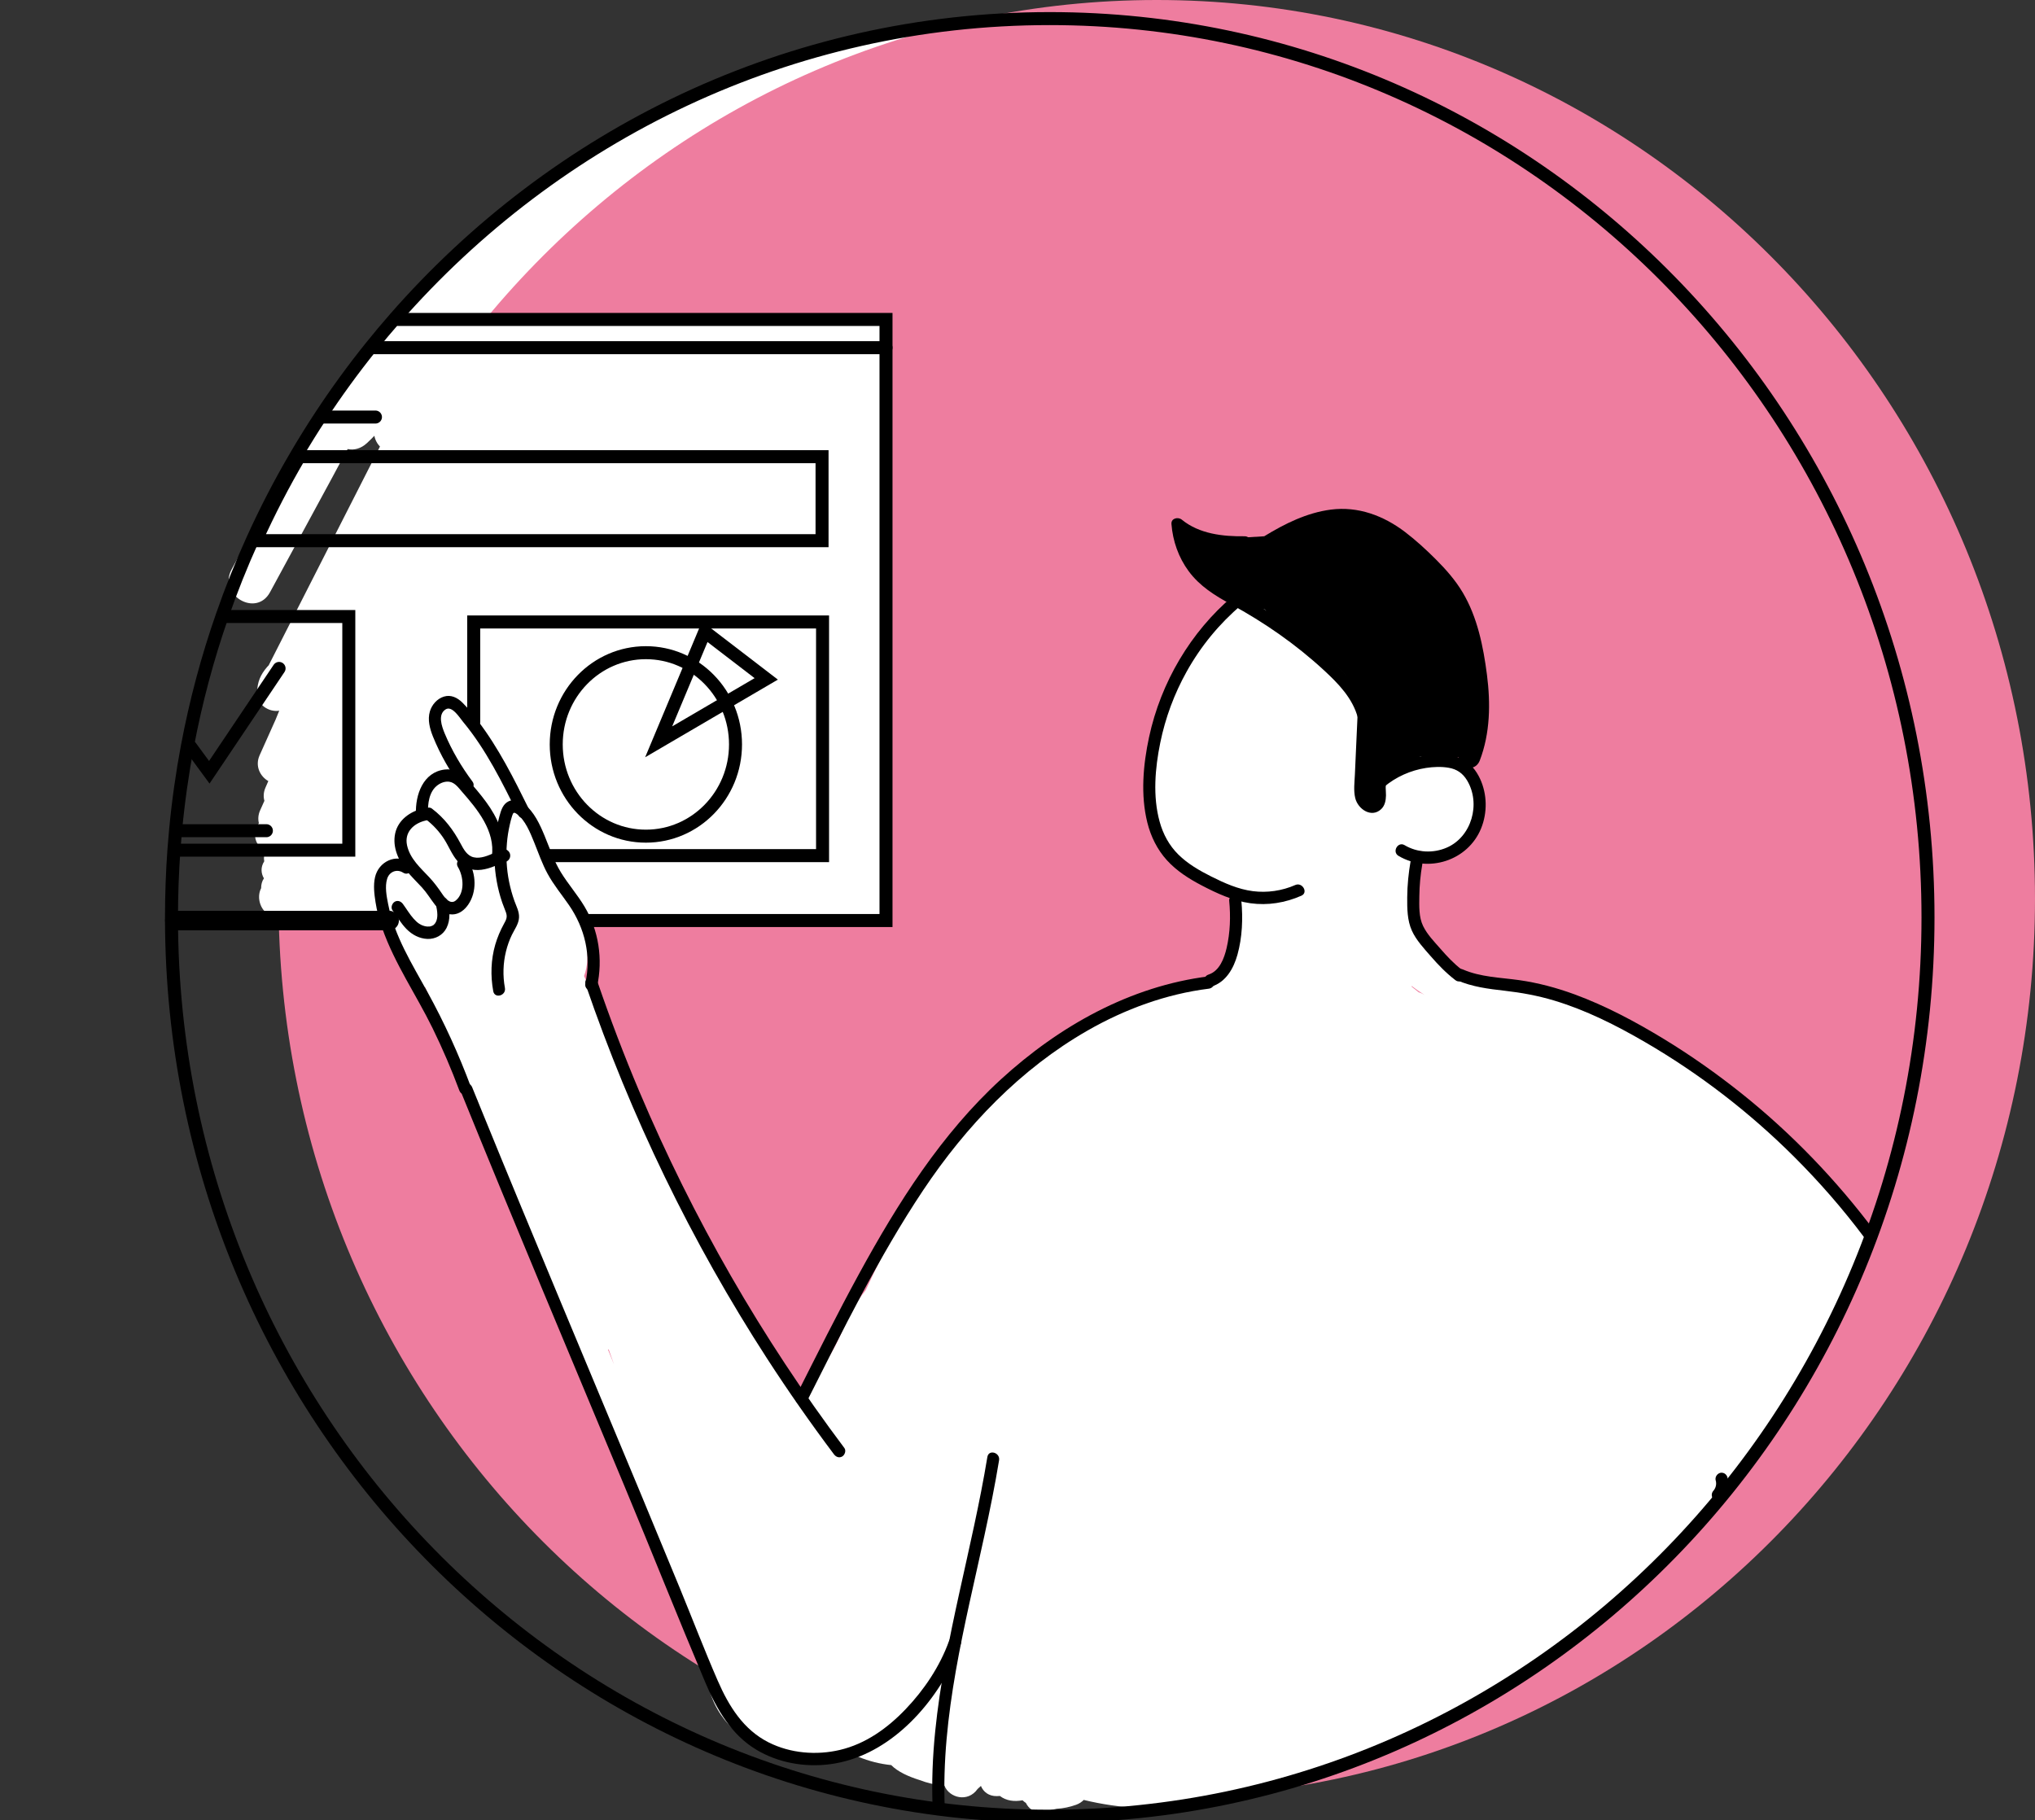 <svg width="313" height="280" viewBox="0 0 313 280" fill="none" xmlns="http://www.w3.org/2000/svg">
<rect x="0" y="0" width="313" height="280" fill="#333333" stroke="none"/>
<g clip-path="url(#clip0)">
<path d="M140.908 5.314C131.785 5.549 122.872 7.71 114.705 11.683C114.103 11.619 113.457 11.708 112.792 12.026C112.407 12.21 112.022 12.382 111.637 12.56C111.513 12.604 111.389 12.655 111.264 12.713C107.078 14.715 102.992 16.832 99.029 19.183C94.787 19.501 91.036 22.457 87.844 25.088C87.409 25.445 86.981 25.813 86.552 26.169C86.266 26.265 85.975 26.398 85.683 26.589C79.497 30.638 73.988 35.532 69.268 41.183C67.585 41.838 65.976 43.319 64.777 44.431C61.914 47.094 59.66 50.298 57.529 53.61C57.089 53.756 56.648 53.991 56.219 54.341C51.474 58.186 48.592 63.666 45.704 68.992C42.344 75.183 38.991 81.375 35.631 87.566C33.494 91.5 39.394 95.034 41.531 91.094C44.698 85.258 47.866 79.423 51.027 73.582C51.84 72.075 52.642 70.556 53.474 69.069C54.424 69.272 55.486 69.043 56.455 68.141C57.275 67.384 58.033 66.577 58.741 65.731C59.815 65.369 60.641 64.53 61.008 63.361C61.126 62.992 61.181 62.617 61.188 62.248C61.206 62.223 61.219 62.191 61.237 62.166C61.784 62.693 62.467 63.062 63.194 63.157C62.945 63.64 62.684 64.117 62.442 64.606C60.765 68.026 64.982 71.821 67.808 68.846C70.317 66.195 72.367 63.259 74.149 60.163C74.907 59.966 75.634 59.502 76.211 58.688C83.13 48.944 91.036 40.013 99.744 31.903C100.526 31.178 100.83 30.339 100.812 29.532C103.389 27.021 106.116 24.72 109.016 22.635C109.47 22.59 109.948 22.444 110.432 22.171C110.836 21.948 111.208 21.694 111.569 21.427C120.419 15.732 130.412 12.566 140.902 12.299C145.299 12.198 145.311 5.206 140.908 5.314Z" fill="white"/>
<path d="M177.916 276.504C252.52 276.504 312.999 214.606 312.999 138.252C312.999 61.898 252.52 0 177.916 0C103.312 0 42.834 61.898 42.834 138.252C42.834 214.606 103.312 276.504 177.916 276.504Z" fill="#EE7D9F"/>
<path d="M278.884 179.238C274.63 174.884 269.798 171.134 264.835 167.663C264.277 167.276 263.711 166.875 263.146 166.475C261.513 164.816 259.73 163.309 257.799 162.025C256.395 161.085 254.799 160.029 253.128 159.648C247.123 155.904 240.688 152.847 233.925 152.421C232.503 151.906 231.068 151.563 229.844 151.372C226.168 150.794 220.255 148.486 218.28 144.628C218.1 143.782 217.814 142.994 217.398 142.123C217.237 141.786 217.038 141.52 216.827 141.303C216.883 139.263 217.044 137.235 217.392 135.252C217.498 134.991 217.585 134.705 217.622 134.388C217.665 133.987 217.709 133.587 217.752 133.18C217.802 132.722 217.727 132.322 217.585 131.966C217.678 131.807 217.765 131.654 217.833 131.521C217.932 131.33 218.044 131.101 218.168 130.847C221.404 131.629 224.832 130.606 226.609 127.389C228.565 123.842 227.46 119.247 224.062 117.098C221.435 115.439 217.715 115.566 215.728 117.893C214.939 117.861 214.144 117.924 213.355 118.09C213.107 118.141 212.883 118.217 212.684 118.312C212.312 117.721 211.796 117.27 211.2 116.984C211.268 116.882 211.33 116.78 211.399 116.679C212.206 115.465 211.92 114.282 211.163 113.481C211.908 110.227 212.38 106.979 211.33 103.648C210.952 102.447 210.07 101.836 209.113 101.697C208.362 100.87 207.12 100.527 206.058 100.832C205.747 100.724 205.412 100.66 205.089 100.654C204.735 99.745 203.909 99.179 203.008 99.014C202.642 97.845 201.66 96.872 200.387 97.037C200.052 97.082 199.729 97.145 199.418 97.228C198.698 96.224 197.462 95.512 195.63 95.359C195.617 95.359 195.605 95.359 195.586 95.359C195.611 93.459 193.574 91.437 191.357 92.594C181.283 97.826 177.513 111.371 176.675 122.094C176.228 127.796 178.873 132.074 183.618 134.877C185.891 136.218 188.432 137.566 191.028 138.208C190.338 141.977 189.605 145.74 188.866 149.503C187.307 149.796 185.848 150.571 184.637 151.645C181.289 152.154 178.078 153.082 174.836 154.156C170.948 155.44 167.011 156.788 163.583 159.114C156.533 163.894 150.888 171.115 145.031 177.274C144.696 177.624 144.485 178.005 144.367 178.387C144.255 178.507 144.149 178.641 144.05 178.794C139.932 185.061 136.299 191.627 133.163 198.435C131.399 200.596 130.231 203.202 129.008 205.916C128.014 208.116 126.685 209.927 125.48 211.98C125.02 212.762 124.573 213.589 124.294 214.459C124.263 214.567 124.225 214.733 124.194 214.923C121.201 211.841 118.381 208.58 115.953 205.001C112.792 200.348 110.233 195.257 107.525 190.318C105.538 186.695 103.556 183.078 101.569 179.455C101.581 179.137 101.55 178.794 101.438 178.425C98.992 170.473 95.222 162.845 91.986 155.205C91.272 153.514 90.551 151.817 89.837 150.126C90.936 147.094 90.073 143.897 88.936 140.884C96.333 141.081 103.73 141.297 111.127 141.475C114.767 141.564 118.4 141.615 122.039 141.5C125.865 141.38 129.803 140.725 133.579 141.602C136.634 142.314 138.162 138.214 136.175 136.606C136.225 136.39 136.249 136.167 136.237 135.951C136.138 134.4 136.032 132.849 135.933 131.298C136.026 130.993 136.082 130.656 136.069 130.262C135.895 125.025 135.703 119.774 135.355 114.549C135.361 114.511 135.374 114.479 135.38 114.441C137.218 105.796 136.33 96.249 136.026 87.465C135.914 84.21 135.753 80.962 135.554 77.714C135.566 77.663 135.579 77.618 135.591 77.568C136.268 72.61 136.535 67.652 136.579 62.649C136.603 60.183 136.585 57.717 136.585 55.257C136.585 53.578 136.908 51.379 135.61 50.051C134.287 48.697 132.306 48.792 130.461 49.498C127.753 48.245 124.921 49.447 121.865 49.777C121.412 49.301 120.766 48.977 119.921 48.957C112.885 48.798 105.55 48.01 98.594 49.421C94.11 48.614 89.644 48.519 85.297 49.536C84.775 49.536 84.247 49.529 83.726 49.549C78.273 48.932 72.888 49.409 67.59 50.903C65.752 51.424 65.149 53.68 65.938 55.161C65.038 55.543 64.137 55.93 63.236 56.312C61.144 57.202 60.783 59.426 61.876 60.806C61.833 60.85 61.789 60.888 61.746 60.933C61.454 61.238 61.249 61.569 61.119 61.899C61.088 61.905 61.057 61.918 61.026 61.925C59.74 62.306 59.138 63.266 59.05 64.283C59.013 64.302 58.982 64.314 58.945 64.334C57.051 65.351 57.262 67.467 58.442 68.688C52.728 79.907 47.027 91.12 41.325 102.339C41.245 102.415 41.17 102.491 41.095 102.58C40.058 103.788 39.58 104.894 39.549 106.521C39.512 108.415 41.362 109.579 42.946 109.318C42.766 109.769 42.586 110.221 42.4 110.665C41.58 112.502 40.754 114.333 39.934 116.17C39.176 117.855 40.04 119.444 41.269 120.143C41.12 120.492 40.965 120.836 40.816 121.185C40.518 121.885 40.499 122.571 40.667 123.181C40.45 123.658 40.238 124.141 40.021 124.618C39.704 125.317 39.667 125.997 39.816 126.607C39.748 126.734 39.673 126.862 39.605 126.989C38.711 128.667 39.518 130.262 40.816 130.911C40.592 131.438 40.549 131.979 40.642 132.481C40.065 133.377 40.139 134.337 40.592 135.106C40.294 135.544 40.158 136.072 40.164 136.619C39.394 138.087 40.065 140.331 41.834 140.884C43.729 141.481 45.685 141.583 47.648 141.392C49.163 141.856 50.697 142.397 52.213 142.339C54.84 142.244 57.088 141.291 59.585 141.214C60.727 144.335 62.013 147.393 63.46 150.393C63.926 151.366 64.653 151.804 65.404 151.861C67.267 156.12 69.099 160.392 70.894 164.682C71.093 165.42 71.391 166.132 71.807 166.85C72.074 167.307 72.391 167.632 72.727 167.867C72.826 168.102 72.931 168.344 73.031 168.579C73.143 168.833 73.273 169.049 73.416 169.233C74.528 173.244 75.701 177.243 76.95 181.209C77.266 182.207 77.869 182.798 78.558 183.071C79.564 188.722 82.278 194.252 84.303 199.503C86.819 206.024 89.433 212.502 92.135 218.947C94.818 225.348 97.594 231.711 100.47 238.029C101.873 241.125 103.072 244.589 104.842 247.475C105.208 248.066 105.637 248.562 106.115 248.937C106.923 251.346 107.742 253.748 108.587 256.145C108.63 256.278 108.693 256.386 108.748 256.507C108.717 256.704 108.699 256.914 108.705 257.136C108.929 262.851 112.773 267.192 117.884 269.144C122.027 270.72 126.381 270.256 130.579 269.099C130.921 269.569 131.399 269.964 132.007 270.218C133.66 270.904 135.355 271.324 137.075 271.502C138.1 272.544 139.783 273.282 141.404 273.79C142.603 274.254 143.876 274.553 145.274 274.686C146 276.523 148.857 277.312 150.36 275.176C150.522 275.023 150.689 274.877 150.851 274.725C150.857 274.718 150.863 274.712 150.876 274.712C151.248 275.614 152.074 276.295 153.335 276.275C153.49 276.275 153.639 276.263 153.788 276.25C154.782 277 155.987 277.153 157.279 276.917C157.434 277.07 157.602 277.204 157.794 277.324C158.217 278.195 159.024 278.818 160.167 278.665C160.428 278.634 160.67 278.589 160.906 278.545C160.906 278.551 160.906 278.557 160.906 278.557C161.452 278.443 161.993 278.335 162.539 278.221C163.533 278.163 164.527 277.96 165.52 277.604C166.011 277.426 166.39 277.165 166.688 276.86C172.389 278.246 178.184 278.494 184.041 277.706H184.047C184.295 277.674 184.544 277.642 184.792 277.604C185.593 277.483 186.134 277.038 186.45 276.453C189.258 276.339 191.996 275.811 194.524 274.273C208.678 271.286 222.261 265.571 234.391 257.378C234.863 257.06 235.198 256.666 235.409 256.246C243.806 251.428 251.346 244.595 257.83 237.692C258.209 237.285 258.432 236.815 258.532 236.332C259.935 235.207 261.295 234.037 262.562 232.74C266.668 228.539 269.729 223.428 272.642 218.318C272.847 217.994 273.04 217.663 273.22 217.313C278.306 210.76 281.915 203.151 285.387 195.543C285.548 195.193 285.629 194.831 285.647 194.468C286.033 194.144 286.343 193.699 286.529 193.095C288.126 188.004 282.051 182.487 278.884 179.238ZM93.501 207.569C93.545 207.575 93.588 207.588 93.632 207.588C93.899 208.357 94.172 209.126 94.445 209.889C94.129 209.12 93.818 208.344 93.501 207.569ZM218.684 152.808C218.535 152.732 218.373 152.675 218.212 152.631C217.858 152.338 217.491 152.058 217.131 151.772C217.131 151.734 217.131 151.696 217.125 151.658C217.765 152.154 218.429 152.605 219.112 153.037C218.963 152.961 218.827 152.878 218.684 152.808Z" fill="white"/>
<path d="M189.643 91.691C183.147 97.177 178.551 104.957 176.738 113.373C175.825 117.619 175.408 122.272 176.47 126.524C177.005 128.679 177.998 130.688 179.483 132.322C180.967 133.955 182.861 135.163 184.793 136.174C187.159 137.413 189.656 138.564 192.308 138.932C195.003 139.307 197.674 138.869 200.164 137.775C201.264 137.292 200.313 135.652 199.226 136.129C197.189 137.025 194.91 137.356 192.705 137.076C190.451 136.79 188.32 135.837 186.296 134.82C184.488 133.911 182.694 132.881 181.234 131.438C179.83 130.046 178.893 128.317 178.365 126.397C177.284 122.501 177.657 118.166 178.458 114.25C179.24 110.411 180.613 106.718 182.513 103.311C184.7 99.389 187.557 95.912 190.96 93.039C191.885 92.257 190.563 90.916 189.643 91.691Z" fill="black"/>
<path d="M212.872 121.045C214.717 119.488 216.984 118.484 219.344 118.121C220.474 117.95 221.691 117.899 222.822 118.096C224.07 118.306 224.983 118.935 225.647 120.034C227.809 123.632 226.337 128.736 222.511 130.383C220.43 131.279 217.996 131.165 216.039 130.001C215.002 129.385 214.064 131.031 215.102 131.648C219.629 134.343 225.784 132.41 227.809 127.414C228.79 124.992 228.747 122.183 227.653 119.806C227.07 118.541 226.138 117.352 224.877 116.755C223.567 116.132 222.051 116.03 220.623 116.094C217.288 116.246 214.133 117.536 211.562 119.698C210.624 120.479 211.947 121.821 212.872 121.045Z" fill="black"/>
<path d="M216.97 132.404C216.647 134.266 216.454 136.148 216.442 138.035C216.429 139.752 216.442 141.57 217.162 143.159C217.833 144.633 219.001 145.86 220.044 147.068C221.218 148.422 222.447 149.693 223.864 150.774C224.826 151.511 225.752 149.852 224.801 149.127C223.596 148.206 222.547 147.081 221.547 145.93C220.597 144.843 219.522 143.75 218.883 142.434C218.218 141.061 218.286 139.377 218.305 137.883C218.324 136.211 218.479 134.552 218.765 132.912C218.976 131.711 217.181 131.196 216.97 132.404Z" fill="black"/>
<path d="M189.06 138.538C189.296 140.96 189.215 143.452 188.662 145.829C188.29 147.425 187.563 149.363 185.886 149.904C184.743 150.266 185.234 152.109 186.383 151.741C188.557 151.048 189.743 148.969 190.333 146.84C191.072 144.183 191.19 141.278 190.929 138.538C190.879 138.024 190.538 137.585 189.998 137.585C189.526 137.585 189.01 138.024 189.06 138.538Z" fill="black"/>
<path d="M296.542 141.112C296.542 217.466 236.062 279.364 161.459 279.364C86.975 279.364 26.563 217.656 26.377 141.468V141.112C26.377 137.591 26.507 134.095 26.756 130.643C26.83 129.639 26.917 128.641 27.01 127.649C27.42 123.295 28.029 118.998 28.824 114.771C30.122 107.887 31.917 101.181 34.178 94.704C35.556 90.731 37.115 86.835 38.836 83.04C40.848 78.597 43.078 74.287 45.525 70.118C46.729 68.052 47.996 66.018 49.307 64.022C51.729 60.335 54.325 56.769 57.076 53.349C58.263 51.875 59.474 50.425 60.716 49.008C85.453 20.69 121.425 2.86 161.459 2.86C236.062 2.86 296.542 64.759 296.542 141.112Z" stroke="black" stroke-width="2" stroke-miterlimit="10" stroke-linecap="round"/>
<path d="M224.051 150.761C226.417 151.797 228.914 152.109 231.454 152.395C234.019 152.687 236.541 153.151 239.019 153.895C243.931 155.37 248.552 157.696 252.993 160.277C261.346 165.127 269.072 171.076 275.954 177.935C279.829 181.8 283.444 185.944 286.741 190.343C287.462 191.302 289.083 190.355 288.35 189.383C282.431 181.488 275.581 174.363 267.917 168.235C264.072 165.165 260.054 162.33 255.862 159.781C251.496 157.13 246.962 154.709 242.174 152.948C239.41 151.937 236.565 151.174 233.659 150.761C230.765 150.354 227.721 150.304 224.995 149.115C223.902 148.638 222.952 150.285 224.051 150.761Z" fill="black"/>
<path d="M91.838 151.735C92.757 147.546 92.092 143.096 89.894 139.429C88.788 137.585 87.366 135.971 86.248 134.14C85.186 132.398 84.546 130.46 83.77 128.578C83.049 126.836 82.149 124.847 80.627 123.684C79.944 123.169 79.068 122.857 78.249 123.245C77.348 123.665 77.069 124.637 76.82 125.54C75.653 129.862 75.795 134.585 77.243 138.818C77.423 139.34 77.646 139.835 77.826 140.357C78.075 141.088 77.857 141.475 77.503 142.117C76.951 143.128 76.497 144.196 76.174 145.302C75.504 147.628 75.429 150.076 75.864 152.459C76.087 153.661 77.882 153.152 77.659 151.951C77.317 150.088 77.373 148.169 77.826 146.332C78.044 145.454 78.342 144.603 78.733 143.795C79.155 142.931 79.789 142.111 79.832 141.107C79.87 140.21 79.416 139.397 79.124 138.583C78.776 137.611 78.503 136.613 78.298 135.602C77.907 133.657 77.808 131.661 77.969 129.684C78.044 128.737 78.193 127.803 78.404 126.875C78.51 126.417 78.615 125.953 78.764 125.514C78.932 125.012 79 124.86 79.485 125.203C80.795 126.125 81.565 128.12 82.155 129.557C82.814 131.178 83.379 132.85 84.217 134.388C85.155 136.117 86.416 137.623 87.521 139.231C89.943 142.759 90.974 146.986 90.037 151.239C89.776 152.421 91.57 152.936 91.838 151.735Z" fill="black"/>
<path d="M81.324 124.388C79.026 119.735 76.697 115.076 73.554 110.944C72.796 109.953 72.008 108.948 71.12 108.071C70.349 107.308 69.356 106.813 68.275 107.149C67.244 107.467 66.43 108.383 66.12 109.425C65.741 110.709 66.108 112.082 66.586 113.277C67.722 116.099 69.25 118.75 71.057 121.172C71.778 122.132 73.393 121.184 72.666 120.212C70.971 117.936 69.499 115.457 68.399 112.819C67.958 111.752 67.294 109.927 68.523 109.126C69.523 108.472 70.672 110.366 71.213 111.021C74.771 115.298 77.256 120.377 79.715 125.361C80.255 126.448 81.864 125.481 81.324 124.388Z" fill="black"/>
<path d="M65.833 125.209C65.771 123.652 65.976 121.726 67.336 120.753C67.846 120.384 68.504 120.149 69.138 120.251C69.982 120.384 70.529 121.185 71.063 121.789C73.423 124.478 76.199 127.834 75.653 131.731C75.795 131.54 75.938 131.349 76.081 131.158C75.112 131.597 73.951 132.112 72.87 131.87C71.845 131.642 71.311 130.637 70.852 129.773C69.715 127.631 68.349 125.825 66.417 124.363C66.007 124.052 65.38 124.3 65.144 124.707C64.865 125.19 65.076 125.705 65.479 126.01C66.591 126.849 67.566 127.904 68.324 129.086C69.026 130.18 69.492 131.425 70.336 132.417C71.28 133.523 72.647 133.968 74.056 133.784C74.733 133.695 75.385 133.504 76.019 133.243C76.329 133.116 76.746 132.995 77.025 132.805C77.435 132.525 77.478 132.125 77.528 131.654C77.851 128.635 76.497 125.705 74.764 123.353C73.87 122.132 72.883 120.982 71.87 119.863C70.932 118.833 69.79 118.191 68.386 118.369C65.088 118.776 63.858 122.228 63.976 125.222C64.02 126.436 65.883 126.436 65.833 125.209Z" fill="black"/>
<path d="M65.056 124.37C63.125 124.783 61.231 126.111 60.783 128.183C60.324 130.313 61.299 132.398 62.597 134.006C63.311 134.89 64.137 135.671 64.901 136.504C65.653 137.324 66.205 138.265 66.888 139.142C67.547 139.994 68.497 140.68 69.603 140.655C70.627 140.629 71.453 139.968 72.019 139.142C73.366 137.184 73.248 134.4 72.043 132.41C71.41 131.368 69.801 132.328 70.435 133.37C71.304 134.801 71.547 137.337 70.093 138.519C69.267 139.186 68.46 138.163 68.025 137.515C67.416 136.612 66.795 135.767 66.056 134.972C64.684 133.504 63.063 132.105 62.609 130.033C62.156 127.942 63.709 126.588 65.553 126.194C66.727 125.959 66.23 124.122 65.056 124.37Z" fill="black"/>
<path d="M62.957 132.602C60.87 131.267 58.231 132.532 57.684 134.928C57.398 136.187 57.566 137.509 57.759 138.761C57.97 140.147 58.336 141.501 58.802 142.816C60.709 148.238 64.025 153.025 66.534 158.154C68.062 161.275 69.435 164.479 70.652 167.74C71.074 168.878 72.875 168.382 72.447 167.231C70.571 162.197 68.348 157.309 65.764 152.618C63.386 148.296 60.665 143.986 59.696 139.047C59.46 137.852 59.175 136.384 59.541 135.189C59.876 134.07 61.044 133.612 62.013 134.235C63.038 134.896 63.969 133.25 62.957 132.602Z" fill="black"/>
<path d="M60.368 140.019C61.076 140.991 61.684 142.053 62.535 142.911C63.398 143.788 64.498 144.367 65.727 144.424C66.939 144.475 68.125 143.852 68.684 142.727C69.33 141.43 69.15 140.019 68.858 138.652C68.752 138.15 68.174 137.858 67.709 137.985C67.199 138.131 66.951 138.652 67.056 139.161C67.162 139.663 67.261 140.165 67.268 140.68C67.274 141.074 67.212 141.493 67.044 141.818C66.939 142.021 66.883 142.091 66.727 142.237C66.56 142.402 66.796 142.212 66.603 142.326C66.603 142.326 66.349 142.46 66.479 142.402C66.392 142.441 66.293 142.46 66.206 142.485C66.019 142.542 66.249 142.498 66.069 142.51C65.97 142.517 65.87 142.523 65.771 142.517C65.703 142.517 65.641 142.51 65.572 142.504C65.634 142.517 65.634 142.517 65.572 142.504C64.74 142.371 64.193 141.957 63.616 141.309C63.007 140.629 62.529 139.809 61.976 139.053C61.678 138.639 61.169 138.43 60.703 138.709C60.306 138.951 60.063 139.606 60.368 140.019Z" fill="black"/>
<path d="M185.929 150.177C173.868 151.677 162.931 157.804 153.963 166.01C144.783 174.42 138.082 185.042 132.113 195.968C128.747 202.128 125.623 208.414 122.456 214.682C121.903 215.768 123.512 216.735 124.064 215.641C129.66 204.581 135.119 193.375 141.995 183.071C148.603 173.174 156.975 164.421 167.253 158.529C173.017 155.224 179.352 152.897 185.923 152.077C187.109 151.931 187.121 150.024 185.929 150.177Z" fill="black"/>
<path d="M90.086 151.467C93.552 161.587 97.626 171.49 102.284 181.095C106.948 190.712 112.196 200.03 117.991 208.98C121.245 214.002 124.673 218.909 128.263 223.689C128.574 224.102 129.058 224.306 129.536 224.032C129.934 223.803 130.176 223.136 129.872 222.729C123.537 214.294 117.705 205.459 112.432 196.286C107.159 187.114 102.445 177.611 98.315 167.842C95.974 162.299 93.831 156.667 91.881 150.972C91.483 149.808 89.682 150.304 90.086 151.467Z" fill="black"/>
<path d="M70.815 167.746C74.926 177.878 79.106 187.985 83.311 198.079C87.559 208.275 91.825 218.457 96.073 228.653C100.241 238.665 104.247 248.752 108.464 258.744C110.197 262.857 112.439 266.792 116.314 269.124C119.693 271.159 123.786 271.87 127.655 271.368C136.089 270.281 142.933 263.245 146.585 255.725C147.026 254.81 147.423 253.869 147.765 252.916C148.181 251.765 146.38 251.263 145.97 252.407C144.554 256.335 142.138 259.927 139.287 262.908C136.486 265.838 133.133 268.241 129.183 269.169C125.568 270.021 121.575 269.697 118.227 268.012C114.345 266.054 112.11 262.457 110.395 258.522C108.346 253.818 106.507 249.019 104.557 244.271C102.539 239.364 100.508 234.463 98.471 229.562C94.409 219.799 90.322 210.048 86.254 200.291C82.168 190.489 78.094 180.675 74.088 170.842C73.597 169.64 73.106 168.432 72.616 167.225C72.156 166.119 70.355 166.608 70.815 167.746Z" fill="black"/>
<path d="M151.865 224.108C149.548 238.206 145.306 251.942 143.853 266.193C143.449 270.147 143.282 274.12 143.449 278.093C143.499 279.313 145.362 279.319 145.312 278.093C144.722 263.886 148.418 249.997 151.399 236.248C152.237 232.39 153.026 228.513 153.666 224.616C153.858 223.415 152.063 222.9 151.865 224.108Z" fill="black"/>
<path d="M264.886 230.623C265.699 229.721 266.035 228.418 265.693 227.229C265.625 226.994 265.469 226.784 265.264 226.657C265.066 226.536 264.768 226.485 264.544 226.561C264.072 226.72 263.749 227.223 263.892 227.737C263.929 227.858 263.954 227.979 263.966 228.106C263.954 228.023 263.942 227.934 263.935 227.852C263.966 228.081 263.96 228.303 263.935 228.532C263.948 228.449 263.96 228.36 263.966 228.278C263.935 228.519 263.873 228.748 263.78 228.971C263.811 228.894 263.842 228.818 263.873 228.742C263.786 228.939 263.687 229.123 263.556 229.295C263.606 229.231 263.656 229.168 263.699 229.104C263.656 229.161 263.606 229.218 263.556 229.276C263.389 229.46 263.283 229.695 263.283 229.949C263.283 230.185 263.383 230.464 263.556 230.623C263.929 230.966 264.532 231.017 264.886 230.623Z" fill="black"/>
<path d="M208.903 107.856C208.791 110.367 208.679 112.871 208.561 115.382C208.505 116.634 208.449 117.893 208.393 119.145C208.337 120.327 208.17 121.586 208.443 122.743C208.853 124.465 210.946 125.876 212.443 124.453C213.014 123.906 213.157 123.124 213.176 122.355C213.194 121.63 212.977 120.76 213.368 120.098C213.989 119.05 212.381 118.09 211.759 119.139C211.424 119.698 211.312 120.321 211.294 120.969C211.275 121.541 211.412 122.177 211.3 122.736C211.169 123.359 210.617 123.086 210.381 122.641C209.977 121.891 210.194 120.74 210.232 119.927C210.412 115.903 210.598 111.88 210.778 107.85C210.822 106.629 208.958 106.636 208.903 107.856Z" fill="black"/>
<path d="M191.439 82.487C188.104 82.532 184.471 82.138 181.769 79.932C181.21 79.474 180.105 79.697 180.179 80.606C180.384 83.237 181.272 85.754 182.831 87.865C184.533 90.166 186.862 91.609 189.315 92.944C194.476 95.753 199.302 99.097 203.643 103.107C205.842 105.141 208.059 107.404 208.854 110.417C209.165 111.6 210.966 111.097 210.649 109.909C209.966 107.322 208.376 105.167 206.55 103.292C204.569 101.258 202.383 99.421 200.147 97.685C197.843 95.899 195.433 94.266 192.936 92.791C190.508 91.361 187.763 90.236 185.688 88.272C183.589 86.288 182.272 83.511 182.043 80.599C181.515 80.822 180.981 81.051 180.453 81.273C183.577 83.822 187.551 84.439 191.446 84.381C192.638 84.381 192.644 82.475 191.439 82.487Z" fill="black"/>
<path d="M224.932 118.236C226.131 118.236 226.131 116.329 224.932 116.329C223.734 116.329 223.734 118.236 224.932 118.236Z" fill="black"/>
<path d="M228.708 103.806C228.149 99.452 227.236 94.927 224.975 91.132C223.845 89.231 222.379 87.572 220.827 86.021C219.342 84.54 217.802 83.123 216.137 81.851C212.802 79.309 208.883 77.847 204.697 78.387C200.996 78.87 197.63 80.542 194.45 82.487C193.152 82.57 191.848 82.646 190.549 82.728C190.028 82.76 189.556 83.021 189.276 83.428C188.817 83.199 188.32 83.027 187.724 83.008C187.19 82.996 186.767 83.142 186.438 83.396C186.382 83.371 186.326 83.345 186.264 83.326C186.245 83.32 186.214 83.307 186.183 83.301C186.134 83.269 186.078 83.243 186.028 83.212C186.022 83.205 186.016 83.205 186.003 83.199L185.997 83.193C185.954 83.148 185.91 83.104 185.873 83.059C185.836 83.002 185.805 82.951 185.798 82.945C185.351 82.182 184.351 81.794 183.538 82.118C183.19 82.029 182.817 82.061 182.445 82.284C181.792 82.678 181.376 83.771 181.886 84.457C183.488 86.593 185.32 88.449 187.45 90.045C189.531 91.609 191.823 92.753 194.239 93.674C194.338 93.712 194.444 93.731 194.543 93.744C196.884 96.223 199.779 98.06 202.524 100.031C205.194 101.95 207.741 104.162 209.169 107.213C209.237 107.506 209.374 107.766 209.567 107.983C209.939 109.286 209.821 110.754 209.728 112.152C209.666 113.068 209.61 113.983 209.598 114.905C209.591 115.432 209.598 115.954 209.604 116.481C209.604 116.704 209.61 116.932 209.61 117.155C209.61 117.263 209.61 117.365 209.61 117.473C209.498 117.689 209.436 117.924 209.455 118.166C209.467 118.407 209.523 118.623 209.604 118.833C209.542 119.183 209.61 119.545 209.834 119.844C209.84 120.187 209.784 120.53 209.74 120.861C209.678 121.337 209.622 121.82 209.56 122.297C209.523 122.596 209.728 122.996 209.927 123.193C210.144 123.416 210.498 123.581 210.803 123.568C211.125 123.556 211.455 123.448 211.678 123.193C211.74 123.104 211.809 123.022 211.871 122.939C211.983 122.742 212.038 122.526 212.038 122.297C212.119 121.643 212.206 120.994 212.281 120.339C212.324 119.983 212.318 119.621 212.243 119.272C212.256 119.259 212.262 119.24 212.274 119.227C212.604 119.17 212.908 119.024 213.132 118.738C213.169 118.687 213.2 118.636 213.237 118.585C213.473 118.509 213.703 118.433 213.939 118.356C214.467 118.191 214.995 117.994 215.467 117.708C216.082 117.975 216.672 117.81 217.193 117.39C217.554 117.104 217.908 116.818 218.268 116.526C218.317 116.487 218.349 116.437 218.392 116.392C220.094 116.24 221.839 116.475 223.516 116.678C223.789 116.71 224.069 116.615 224.317 116.456C224.423 116.774 224.565 117.079 224.764 117.358C225.59 118.509 227.093 118.299 227.602 116.977C229.205 112.794 229.273 108.205 228.708 103.806Z" fill="black"/>
<path d="M99.341 128.616C106.955 128.616 113.128 122.298 113.128 114.505C113.128 106.711 106.955 100.394 99.341 100.394C91.726 100.394 85.553 106.711 85.553 114.505C85.553 122.298 91.726 128.616 99.341 128.616Z" stroke="black" stroke-width="2" stroke-miterlimit="10" stroke-linecap="round"/>
<path d="M108.401 97.171L101.309 114.104L117.854 104.424L108.401 97.171Z" stroke="black" stroke-width="2" stroke-miterlimit="10" stroke-linecap="round"/>
<path d="M61.225 49.135H136.275V53.476V141.595H90.415" stroke="black" stroke-width="2" stroke-miterlimit="10" stroke-linecap="round"/>
<path d="M59.853 141.596H26.887" stroke="black" stroke-width="3" stroke-miterlimit="10" stroke-linecap="round"/>
<path d="M77.477 131.609H77.117" stroke="black" stroke-width="2" stroke-miterlimit="10" stroke-linecap="round"/>
<path d="M72.863 111.06V95.671H126.517V131.61H84.434" stroke="black" stroke-width="2" stroke-miterlimit="10" stroke-linecap="round"/>
<path d="M40.972 127.776H27.52" stroke="black" stroke-width="2" stroke-miterlimit="10" stroke-linecap="round"/>
<path d="M42.923 102.814L32.191 118.788L29.334 114.898V114.892" stroke="black" stroke-width="2" stroke-miterlimit="10" stroke-linecap="round"/>
<path d="M34.687 94.831H53.649V130.77H27.266" stroke="black" stroke-width="2" stroke-miterlimit="10" stroke-linecap="round"/>
<path d="M126.438 70.245V83.168H39.346C41.358 78.725 43.588 74.415 46.035 70.245H126.438Z" stroke="black" stroke-width="2" stroke-miterlimit="10" stroke-linecap="round"/>
<path d="M136.275 53.477H57.586" stroke="black" stroke-width="2" stroke-miterlimit="10" stroke-linecap="round"/>
<path d="M57.748 64.148H49.816" stroke="black" stroke-width="2" stroke-miterlimit="10" stroke-linecap="round"/>
</g>
<defs>
<clipPath id="clip0">
<rect width="313" height="280" fill="white"/>
</clipPath>
</defs>
</svg>
